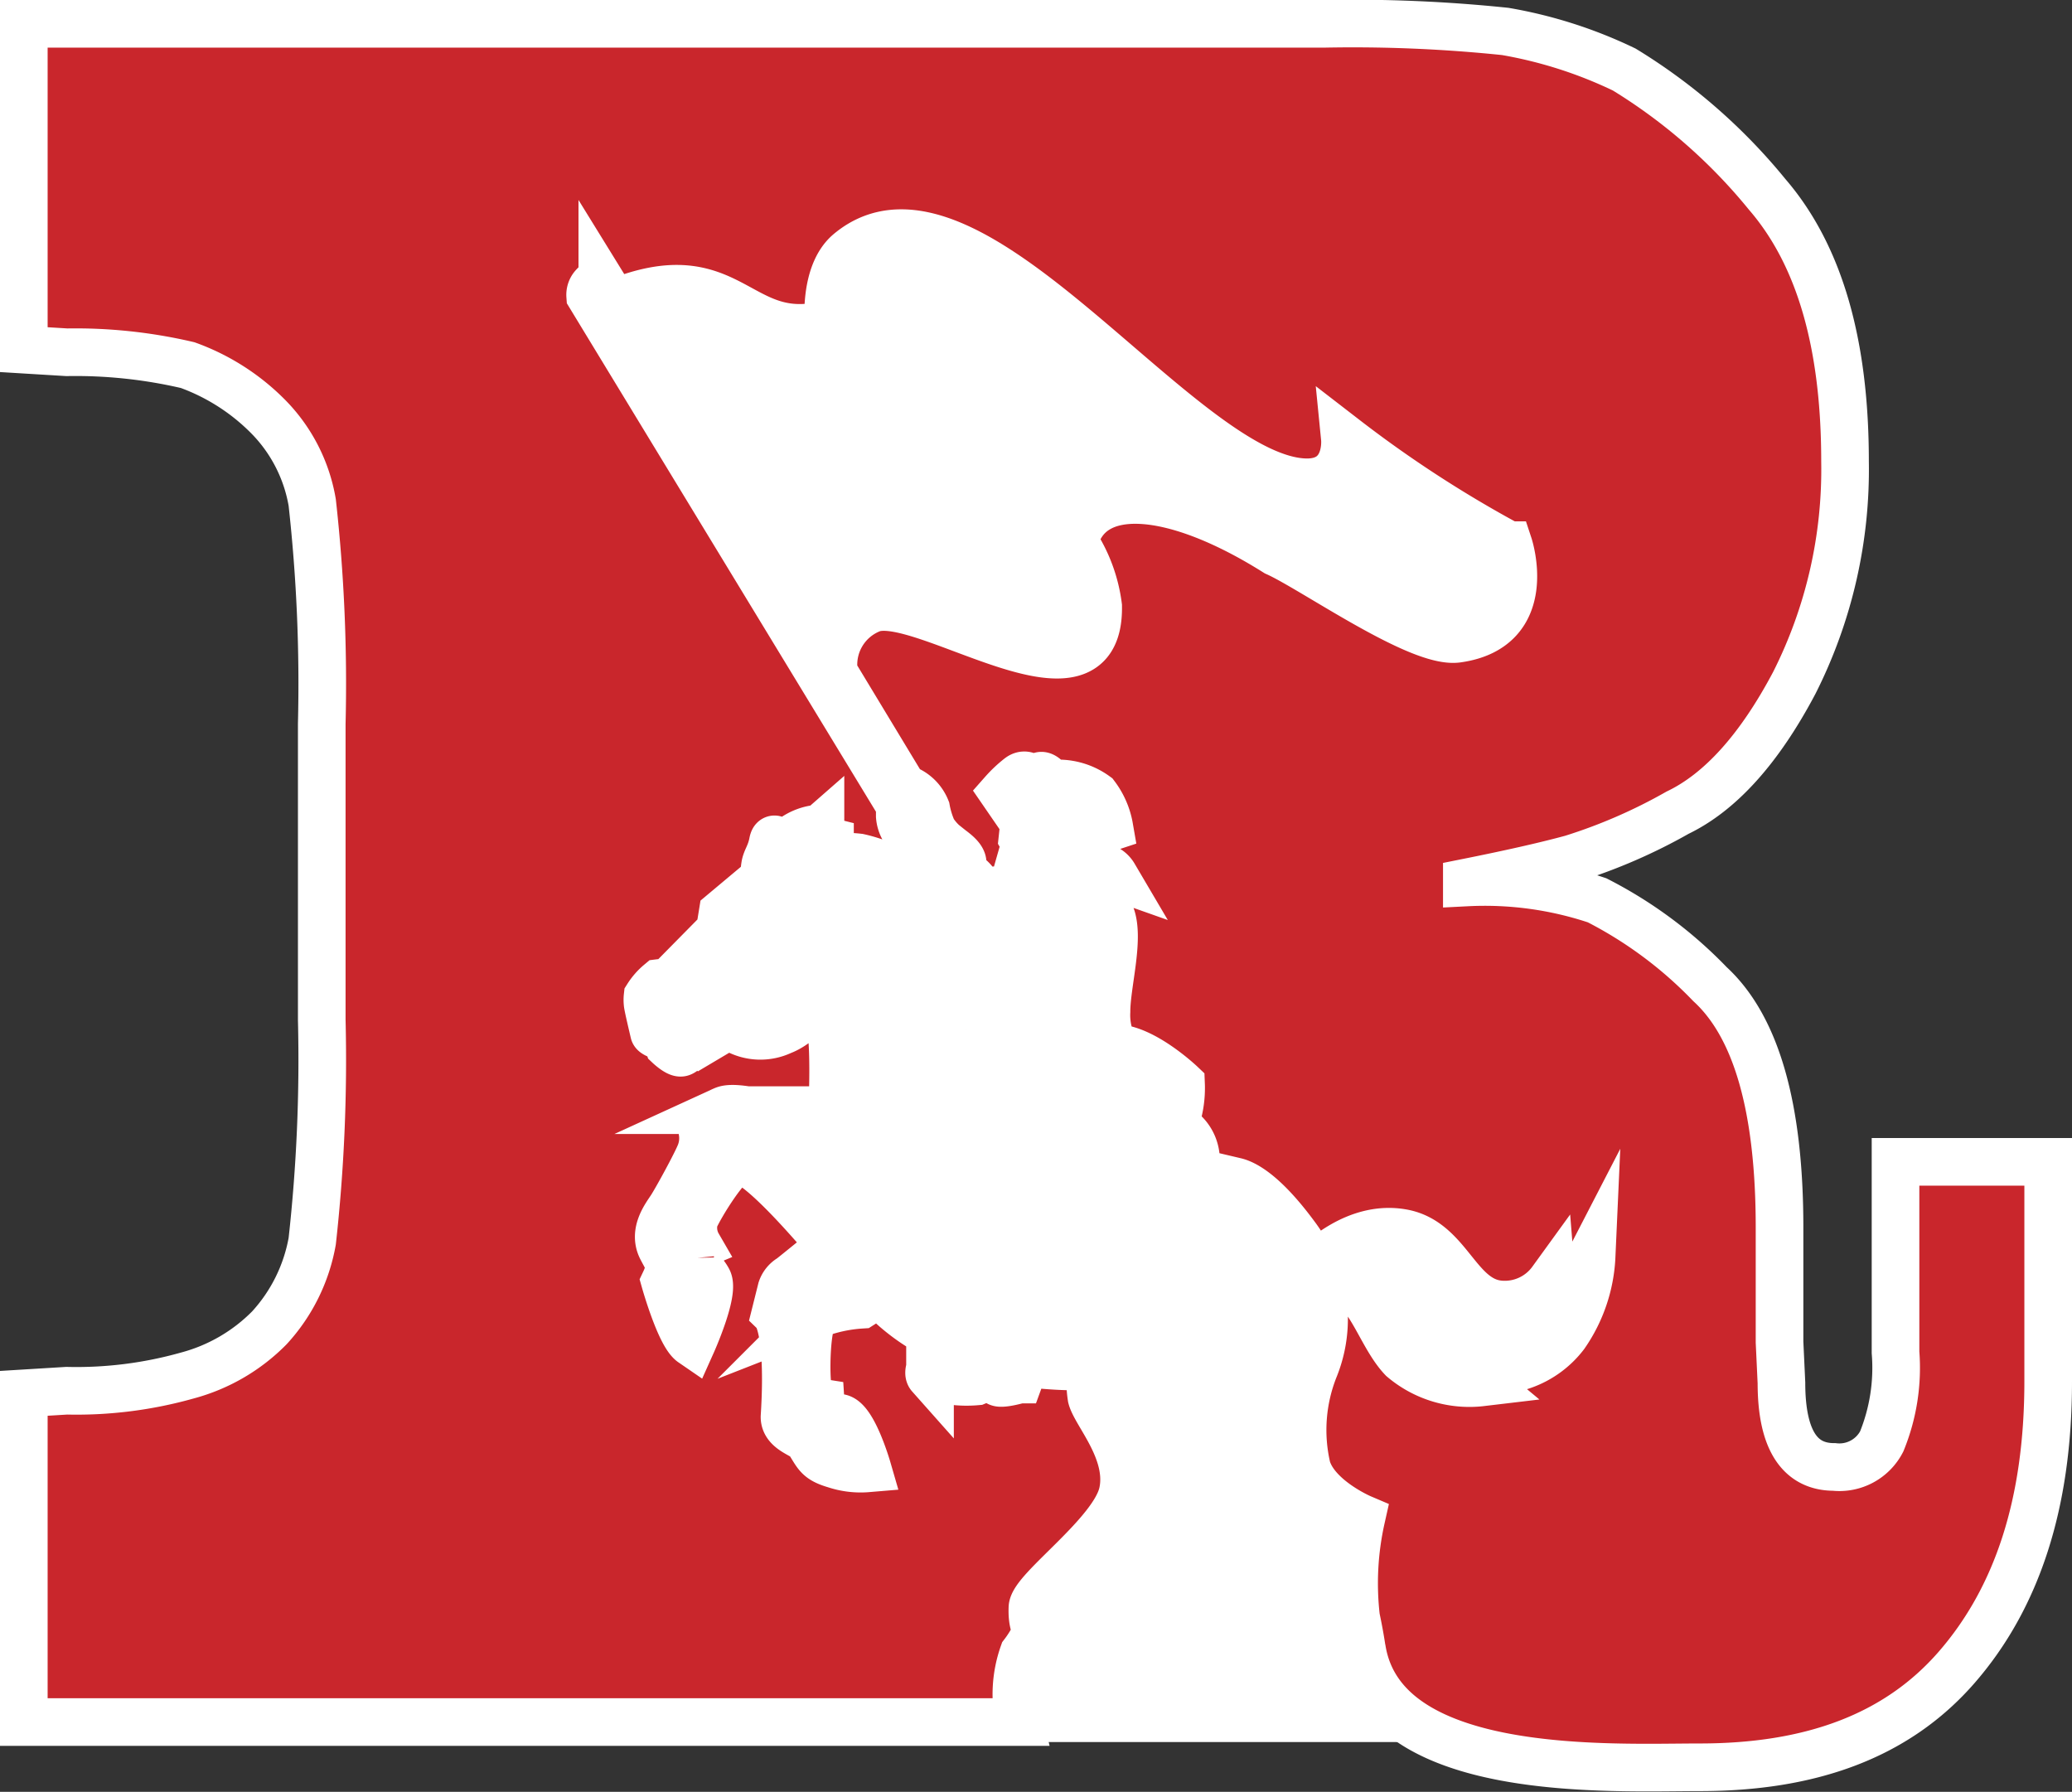 <svg xmlns="http://www.w3.org/2000/svg" viewBox="0 0 87 75.23"><rect x="0" y="0" width="87" height="75.23" fill="#333333" stroke="none"/><defs><style>.cls-1{fill:#fff;}.cls-2{fill:#c9262c;stroke:#fff;stroke-miterlimit:10;stroke-width:2px;fill-rule:evenodd;}</style></defs><g id="Capa_2" data-name="Capa 2"><g id="Layer_1" data-name="Layer 1"><rect class="cls-1" x="16.08" y="5.23" width="47.9" height="67.91"/><path class="cls-2" d="M57.18,69.22c-.07-.46-.15-.89-.24-1.31a12.51,12.51,0,0,1,.22-4.17s-1.88-.8-2.28-2.1a7,7,0,0,1,.33-4.24,5.5,5.5,0,0,0,.17-3.55c1.94-.7,2.37,2,3.51,3.19a4.34,4.34,0,0,0,3.32,1,1.49,1.49,0,0,1-.26-.28.88.88,0,0,1-.12-.32,3.79,3.79,0,0,0,3.88-1.39,6.29,6.29,0,0,0,1.12-3.31,5.34,5.34,0,0,1-2,2.13,1.61,1.61,0,0,0,.32-1.1,2.43,2.43,0,0,1-2.11,1c-1.85-.1-2.17-2.63-4.13-3S55.39,53,55.15,53.2a6.31,6.31,0,0,0-.78-1.35C53,50,52.17,49.67,51.86,49.6l-1.74-.41a1.68,1.68,0,0,0,.09-.32,1.59,1.59,0,0,0-.92-1.61,4.25,4.25,0,0,0,.3-1.75S48,44,46.8,44a2.92,2.92,0,0,1-.34-1.53c0-1.13.55-3,.2-4a1.15,1.15,0,0,0-.83-.6c-.08-.13-.36-.56-.45-.68s-.18,0-.18,0a1,1,0,0,1-.15-.69.68.68,0,0,0,.86.34,1.07,1.07,0,0,1,.87-.07.82.82,0,0,0-1-.35,1,1,0,0,1-.63,0c.11-.06.34-.37.2-.59a.9.9,0,0,1-.18-.44,1.16,1.16,0,0,0,0-.29,10.46,10.46,0,0,0,1.41-.36A3.11,3.11,0,0,0,46,33.4a2.67,2.67,0,0,0-1.87-.49s-.3-.42-.45-.33a2.58,2.58,0,0,0-.31.23s-.24-.43-.57-.18a5.07,5.07,0,0,0-.68.64L43,34.55l-.07.66.12.21-.16.56.2.1a1.16,1.16,0,0,0,.08.5l0,.19.08.26.49.09v.19l-2.57.09-.12,0c0-.47-.71-.82-.71-.82a1.84,1.84,0,0,0,.08-.35c0-.24-.39-.5-.54-.62a2.61,2.61,0,0,1-.71-.74,3.92,3.92,0,0,1-.28-.9,1.52,1.52,0,0,0-.95-.88l-2.92-4.83a2.51,2.51,0,0,1,1.54-2.68c2.08-.88,9.64,4.8,9.55-.13a6.34,6.34,0,0,0-1-2.69c.6-2.52,4.1-2.32,8.47.43,1.53.68,6,3.86,7.61,3.63,3.31-.46,2.16-3.93,2.16-3.93a50.57,50.57,0,0,1-6.88-4.47s.18,1.82-1.58,1.83c-5.23,0-14.19-13.91-19.25-9.65-1.06.9-.85,3-.85,3-3.86,1-4-2.93-9-.87l-.5-.81a.28.28,0,0,0-.35.07.55.55,0,0,0-.16.43l13,21.38,0,.47a1.28,1.28,0,0,0,.5.91c.1.09.18.07.27.17s.18,1.53.44,1.8.36.27.5.24a5.8,5.8,0,0,0,.74,1.57c.25.26.48.15.79.26l.1,0,1.21,2a1.05,1.05,0,0,1-.86.4c-.32,0-.5.1-.83.1a2.87,2.87,0,0,0-.41,0,5.3,5.3,0,0,0-.46-1.26,4.92,4.92,0,0,0-1.53-1.6,2.67,2.67,0,0,1,1.37.22,3.34,3.34,0,0,0-1.81-1.82,1.49,1.49,0,0,1,.57-.16A5.68,5.68,0,0,0,36.06,36c-1-.12-1.53.15-1.63,0s.42-.66.42-.66a1.06,1.06,0,0,0-.52,0,.94.94,0,0,0-.35.25c-.17-.25.47-.81.47-.81a2.16,2.16,0,0,0-1.2.44,2.61,2.61,0,0,0-.4.84s-.3-1.21-.4-.69-.29.7-.33,1a1.43,1.43,0,0,0,0,.48l-1.78,1.49-.12.74-2.16,2.19a1.5,1.5,0,0,0-.37,0,2.47,2.47,0,0,0-.5.57,1.26,1.26,0,0,0,0,.28c0,.1.26,1.18.27,1.23s.26.16.38.16H28a1.62,1.62,0,0,0,.08.38s.35.33.51.31.55-.56.87-.69l.11.15.59-.35,0-.22a1.08,1.08,0,0,1,.72.12,2.1,2.1,0,0,0,1.94.08c.82-.31,1.3-1.14,1.66-1.11s.64,1.15.43,5.15v.17c-1.64-.43-3.93-1.16-4.52-.89a1.55,1.55,0,0,0-.89.93,1.73,1.73,0,0,1-.1.88c-.17.44-1,1.95-1.22,2.29s-.75,1-.41,1.69c.24.48.48.7.15,1.4,0,0,.63,2.23,1.14,2.58,0,0,.95-2.12.67-2.64s-.74-.68-.75-.9a.54.54,0,0,1,.33-.55,1.47,1.47,0,0,1-.15-1.11c.2-.49,1.43-2.53,1.91-2.48.9.11,3.36,3.07,3.57,3.29s.16.19.26.29c-.84.68-1.66,1.35-1.71,1.38a.86.86,0,0,0-.38.47l-.25,1s.62.6.38,4.36c0,.59.84.74,1,1,.38.58.38.78,1.13,1a3.39,3.39,0,0,0,1.35.16s-.58-2-1.15-2.12c-.23,0-.63.32-.7.12a4.8,4.8,0,0,1-.11-.76s-.51-.08-.57-.88,0-2.52.33-2.8a6.42,6.42,0,0,1,1.94-.43,8.45,8.45,0,0,0,.73-.52,8.32,8.32,0,0,0,3.37,2.24,2.14,2.14,0,0,1-.63.31c-.38.12-.74.77-.58.95A4.69,4.69,0,0,0,41,58a1.81,1.81,0,0,0,.66-.47s.15.35.23.49.91-.1.91-.1a5,5,0,0,0,.2-.7,17.86,17.86,0,0,0,2.83.15,4.14,4.14,0,0,0,0,1.3c.18.7,1.68,2.29,1.31,4s-3.76,4.06-3.79,4.83.2.85.12,1.11a4.56,4.56,0,0,1-.5.82,5.11,5.11,0,0,0-.16,2.87H1V58.5l1.8-.11a17.15,17.15,0,0,0,5.07-.64,7.58,7.58,0,0,0,3.44-2,7.25,7.25,0,0,0,1.8-3.64,68.85,68.85,0,0,0,.4-9.29V30.39a68.85,68.85,0,0,0-.4-9.29,6.74,6.74,0,0,0-1.88-3.64,9.1,9.1,0,0,0-3.35-2.13,20.7,20.7,0,0,0-5.07-.54L1,14.68V1H55.6a61.78,61.78,0,0,1,7.6.32,18.86,18.86,0,0,1,5,1.6,23.63,23.63,0,0,1,6,5.24c2.21,2.56,3.27,6.3,3.27,11.21a19.87,19.87,0,0,1-2.13,9.3c-1.47,2.78-3.11,4.59-4.9,5.45A22.76,22.76,0,0,1,66,36.05c-1.14.31-2.61.64-4.41,1a14.83,14.83,0,0,1,5.47.75,17.8,17.8,0,0,1,4.74,3.52Q74.72,44,74.72,51.54v4.81l.08,1.71c0,2.35.74,3.53,2.21,3.53a2,2,0,0,0,2-1.07,8.18,8.18,0,0,0,.58-3.74v-8H86V58c0,5.13-1.31,9.09-3.84,12S76,74.2,71.37,74.2c-3.76,0-13.35.52-14.19-5m-16.62-26A.55.55,0,0,0,41,43c.09-.07.09-.23.2-.3s.43,0,.69.08.58.38.89.18a.84.84,0,0,0,.25-.34l.09.14A27.26,27.26,0,0,0,44,45.57l-.71.82a2,2,0,0,1-.18-.92c0-.46-1-.3-1-.3s-.12.42,0,.51.5.22.52.48-.15.22-.32.28c-.31-.49-.67-1.15-1-1.79.33,0,.58-.16.63-.32a2.12,2.12,0,0,1-1.22-.83Zm2.23-2.39c-.12-.09-.2,0-.27.05l-.84-1.4a4.23,4.23,0,0,0,.6.12c.19,0,.37.1.53.13,0,.31,0,.57,0,.76A1.93,1.93,0,0,0,42.79,40.79Z"/></g></g></svg>